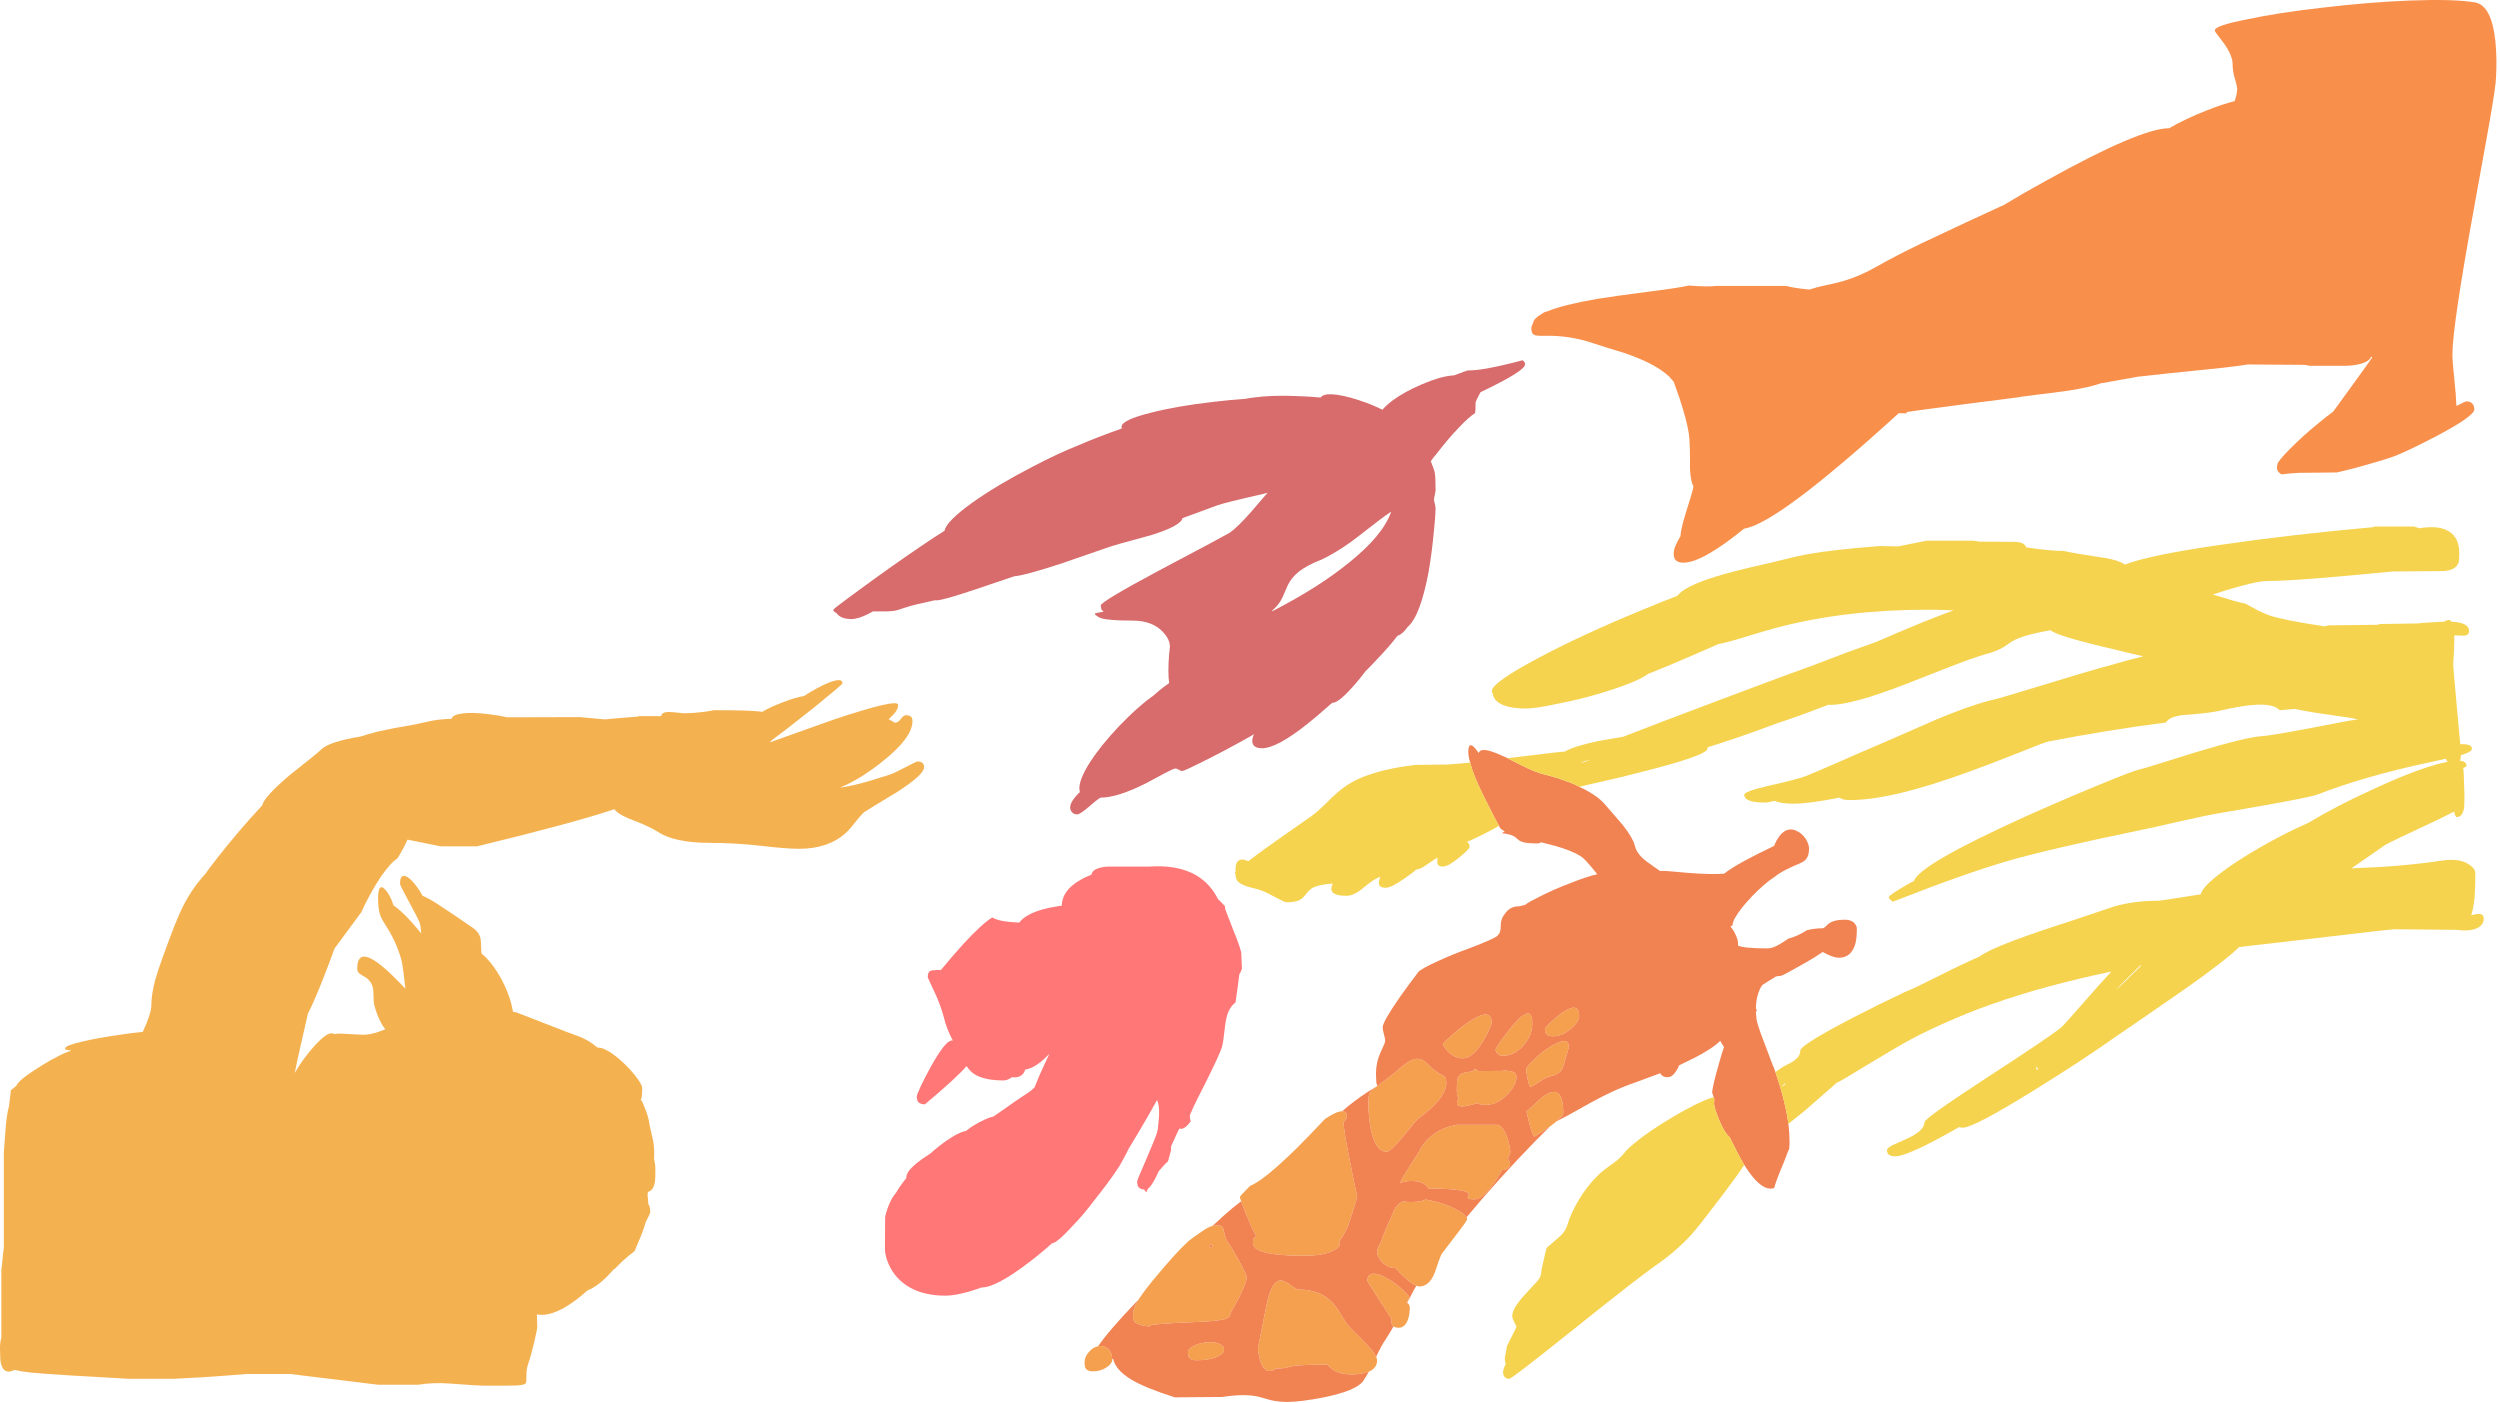 <?xml version="1.0"?>
<!DOCTYPE svg PUBLIC "-//W3C//DTD SVG 1.1//EN" "http://www.w3.org/Graphics/SVG/1.1/DTD/svg11.dtd">
<svg version='1.1' width='654px' height='367px' xmlns='http://www.w3.org/2000/svg' xmlns:xlink='http://www.w3.org/1999/xlink'>
	<g transform="translate(0.05,1.095)">
		<path d="M 172.9 186.25 Q 173.05 185.15 174.95 185.15 Q 175.4 185.15 178.9 185.5 Q 179.85 185.45 181.45 185.4 Q 184.15 185.2 186.7 184.7 Q 195.7 184.65 199.4 185.1 Q 201.25 183.95 204.8 182.6 Q 208.3 181.25 210.25 181 Q 213.9 178.65 216.6 177.55 Q 220.35 176.05 220.35 177.65 Q 220.35 177.95 212.95 183.95 Q 205.6 189.8 201.85 192.55 L 201.35 193.05 Q 201.4 193.05 201.5 193.05 Q 204.55 191.95 217.75 187.25 Q 234.9 181.5 234.9 183.3 Q 234.9 184.2 234.2 185.2 Q 233.55 186.05 232.5 186.95 L 232.45 187.05 Q 232.7 187.15 233.4 187.6 Q 233.9 187.95 234.15 187.95 Q 234.9 187.95 235.6 187 Q 236.3 186 237 186 Q 238.1 186 238.5 186.7 Q 238.65 187.05 238.65 187.55 Q 238.65 191.85 231 197.95 Q 228.25 200.2 224.95 202.25 Q 222.1 203.95 220.35 204.65 L 219.75 204.95 Q 223.4 204.4 227.25 203.25 Q 229.3 202.65 232.25 201.7 Q 233.4 201.4 236.65 199.7 Q 239.65 198.1 240 198.1 Q 241.1 198.1 241.5 198.8 Q 241.7 199.05 241.7 199.6 Q 241.7 201.55 234.55 206.15 Q 226.95 210.7 226.05 211.35 Q 225.45 211.8 224 213.6 Q 222.4 215.7 221.15 216.85 Q 216.6 220.95 209 220.95 Q 205.6 220.95 198.85 220.15 Q 192.05 219.4 185.75 219.4 Q 176.35 219.4 172.05 216.5 Q 170.6 215.6 168.25 214.55 Q 165.5 213.45 164.25 212.95 Q 161.65 211.85 160.65 210.6 Q 149.55 214.3 124.75 220.3 L 115.25 220.3 Q 114.35 220.1 106.55 218.55 Q 105.7 220.55 103.9 223.5 Q 102.3 224.4 99.65 228.15 Q 97.35 231.6 95.3 235.75 Q 94.85 236.7 94.5 237.5 Q 91.8 241.2 87.45 247.05 Q 86.3 250.25 85 253.6 Q 82.15 260.95 80.5 264.05 Q 79.75 267.5 78.65 272.2 Q 77.75 276.15 77.05 279.6 Q 78.85 276.45 81.3 273.55 Q 84 270.35 85.75 269.45 Q 86.9 268.95 87.35 269.45 Q 87.95 269.25 89 269.3 Q 90.55 269.35 94.95 269.6 Q 96.95 269.6 99.5 268.65 Q 99.8 268.55 100.75 268.15 Q 100.25 267.55 99.85 266.85 Q 98.6 264.75 97.8 261.6 Q 97.7 261.05 97.65 259.2 Q 97.65 257.55 97.3 256.65 Q 96.65 255.05 94.95 254.2 Q 94.15 253.75 93.9 253.5 Q 93.4 253.1 93.4 252.3 Q 93.4 245.35 102.25 253.75 Q 104.1 255.5 106 257.55 Q 105.7 255.25 105.6 254.05 Q 105.25 251.05 104.85 249.6 Q 103.85 246.35 102.6 244 Q 102.1 242.95 100.75 240.8 Q 99.7 239.25 99.35 238.1 Q 98.85 236.45 98.85 233.9 Q 98.85 231.7 99.4 231.15 Q 99.85 230.7 100.6 231.5 Q 102 232.95 102.8 235.5 Q 102.9 235.65 102.95 235.8 Q 104.65 236.95 107.05 239.5 Q 108.75 241.35 110.2 243.15 Q 110.15 243.05 110.15 243 Q 110 241.1 109.7 240.2 Q 109.25 239.05 106.8 234.55 Q 104.6 230.5 104.6 230.15 Q 104.6 227.5 106.15 228.15 Q 107.65 228.8 109.65 231.8 Q 110.1 232.5 110.5 233.25 Q 112.2 233.95 114.55 235.5 Q 117.55 237.4 123.75 241.7 Q 125.4 242.9 125.7 244.65 Q 125.75 244.85 125.85 247.6 Q 125.85 247.95 125.95 248.4 Q 127.35 249.45 129.1 251.8 Q 131.3 254.9 132.7 258.45 Q 133.75 261.15 134.15 263.6 Q 134.6 263.7 134.9 263.7 L 141.75 266.35 Q 149.1 269.25 151.3 270 Q 153.8 270.9 156.25 272.95 Q 156.4 272.95 156.5 272.95 Q 158.3 273.05 161.2 275.35 Q 163.7 277.35 165.85 279.95 Q 167.95 282.55 167.95 283.55 Q 167.95 285.4 167.8 286.05 Q 167.75 286.35 167.55 286.55 Q 167.75 286.75 167.9 287 Q 168.4 288.1 168.9 289.4 Q 169.45 290.9 169.6 291.65 Q 169.95 293.85 170.7 296.8 Q 171.1 298.4 171.1 301 Q 171.1 301.05 171.05 302 Q 171.4 303.6 171.4 304.75 Q 171.4 307.45 171.3 307.95 Q 170.9 310.4 169.45 310.7 Q 169.4 311.1 169.35 311.55 Q 169.5 312.55 169.55 313.95 Q 170.05 314.35 170.05 316.1 Q 170.05 316.3 168.9 318.55 Q 168.05 321.35 167 323.7 Q 166.45 325.1 165.95 326.2 Q 164.6 327.2 162.75 328.85 Q 161.55 330.05 160.7 330.9 Q 160.65 330.9 160.55 330.9 Q 156.75 335.3 153.6 336.5 Q 150.4 339.4 147.45 341.05 Q 143.35 343.35 140.4 342.75 Q 140.4 343.7 140.5 346.15 Q 140.5 346.6 139.65 350.2 Q 138.75 353.95 138.25 355.25 Q 137.6 357.1 137.65 358.9 Q 137.7 360.5 137.5 360.75 Q 137.15 361.25 134.95 361.35 Q 133.8 361.4 127.2 361.4 Q 124.75 361.4 117.8 360.85 Q 113.35 360.5 109.35 361.15 L 98.85 361.15 Q 81 359 75.9 358.35 L 64.4 358.35 Q 56.9 358.95 52.9 359.2 Q 48.85 359.4 45.45 359.6 L 33.6 359.6 Q 32.3 359.5 18.05 358.7 Q 10.9 358.25 7.8 357.95 Q 5.25 357.65 3.7 357.25 Q 3.1 357.7 2.2 357.7 Q 0.45 357.7 0.05 354.75 L -0.05 351.8 Q -0.05 349.85 0.3 348.85 L 0.3 331.1 Q 0.45 330.25 0.6 328.45 Q 0.75 326.45 0.95 325.5 L 0.95 300.45 Q 1 299.75 1.4 294.45 Q 1.65 290.55 2.35 288.1 Q 2.4 287.3 2.7 285.05 Q 2.75 284.55 2.8 284.1 Q 3.45 283.65 4.25 282.9 Q 4.8 281.4 10.75 277.7 Q 16.35 274.3 18.6 273.8 Q 17.7 273.6 17.15 273.45 Q 17.15 273.6 17.1 273.6 Q 17 273.6 17 273.1 Q 17 272.45 21.4 271.4 Q 25.3 270.45 31 269.65 Q 34.5 269.1 37.3 268.85 Q 39.55 264.05 39.55 261.75 Q 39.55 259.15 40.5 255.45 Q 41.25 252.75 42.65 248.95 Q 46.2 239.1 47.85 235.95 Q 50.3 231.15 53.6 227.6 Q 54.1 226.9 54.6 226.2 Q 59.5 219.7 65.35 213.1 Q 67.05 211.2 68.55 209.6 Q 68.9 207.5 75.65 201.75 Q 83.3 195.7 84 194.95 Q 86.15 192.9 94.2 191.6 Q 95.95 191 98.95 190.25 Q 102.9 189.35 107.3 188.65 Q 108.5 188.45 111.1 187.85 Q 113.45 187.3 114.55 187.2 Q 116.2 187 118.05 186.95 Q 118.4 185.85 120.9 185.55 Q 123.45 185.2 127.45 185.7 Q 130.2 186 132.65 186.55 L 151.65 186.5 Q 151.95 186.5 157 187 Q 157.7 187.05 158.25 187.1 Q 161.1 186.8 167 186.35 L 167 186.25 Z M 87.25 272.15 Q 87.3 272.15 87.35 272.15 L 87.3 272.1 Z" fill="#F4B14F"/>
		<path d="M 381.55 96.65 Q 382.8 96.2 383.9 95.8 Q 384.1 95.8 384.3 95.8 Q 387.8 95.8 395.75 93.8 Q 397.15 93.45 398.25 93.15 Q 398.9 93.55 398.9 94.25 Q 398.9 95.95 387.25 101.5 Q 385.95 103.9 385.95 104.3 Q 386 105.9 385.85 106.95 Q 384.1 108.1 381.7 110.65 Q 379 113.4 375.85 117.5 Q 374.8 118.7 374.25 119.55 Q 375.05 121.6 375.25 122.35 Q 375.5 123.5 375.5 127.2 Q 375.5 127.45 375.05 129.6 Q 375.5 131.3 375.5 132 Q 375.5 133.25 375.1 137.45 Q 374.55 143.4 373.7 148.35 Q 371.5 160.15 368.15 162.95 Q 366.95 164.75 365.5 165.25 Q 363.85 167.55 359.55 172.05 Q 358.3 173.4 357.2 174.45 Q 355.9 176.2 354.55 177.75 Q 350.25 182.75 348.6 182.75 Q 348.55 182.75 348.5 182.75 Q 348.25 182.9 348.05 183.1 Q 344.75 186.05 342 188.25 Q 333.95 194.65 330.1 194.65 Q 328.45 194.65 327.85 193.8 Q 327.55 193.35 327.55 192.7 Q 327.55 191.8 328.05 190.95 Q 327.35 191.35 326.65 191.75 Q 320.9 195 314.9 198 Q 309.7 200.6 309.25 200.6 Q 308.9 200.6 308.35 200.3 Q 307.85 199.95 307.45 199.95 Q 306.95 199.95 304.7 201.15 Q 300.15 203.6 299.85 203.75 Q 292.35 207.55 288 207.55 Q 287.55 207.55 285.05 209.75 Q 282.5 211.95 281.75 211.95 Q 280.65 211.95 280.15 211.05 Q 279.9 210.65 279.9 210.15 Q 279.9 208.55 282.45 206.1 Q 282.3 205.25 282.3 205.2 Q 282.3 202.15 286.35 196.45 Q 290 191.4 295.3 186.25 Q 298.85 182.85 301.65 180.9 Q 302.55 180.1 303.45 179.35 Q 304.7 178.35 305.8 177.6 Q 305.6 176.25 305.6 174.2 Q 305.6 172.3 305.8 170 L 306 168.05 Q 306 166.15 304.1 164.15 Q 301.35 161.25 296.15 161.25 Q 290.1 161.25 288.1 160.65 Q 287.45 160.45 287.05 160.15 Q 286.6 159.8 286.45 159.7 L 286.4 159.35 Q 287.6 159.1 288.7 158.9 Q 288.3 158.7 288.05 158.25 Q 287.9 157.35 287.9 157.3 Q 287.9 156.3 303.35 148.05 Q 320.75 138.85 321.6 138.3 Q 323.8 136.75 327.25 132.8 Q 328.8 131.05 331.55 127.8 Q 331 127.95 330.45 128.1 Q 320.3 130.4 318.4 131.1 Q 312.1 133.4 309.3 134.45 Q 308.85 136.5 300.9 138.95 Q 291.55 141.45 289.5 142.2 Q 283.35 144.35 278.1 146.15 Q 268.1 149.45 265.35 149.65 Q 265.15 149.7 265 149.75 Q 259.5 151.65 255.1 153.1 Q 246.6 155.95 245 155.95 Q 244.65 155.95 244.4 155.95 Q 244 156.05 243.55 156.15 Q 239.4 157 237.05 157.75 Q 235.3 158.35 234.75 158.5 Q 233.8 158.8 231.75 158.85 Q 231 158.85 228.3 158.85 Q 227.9 159.1 227.4 159.35 Q 224.55 160.85 222.7 160.85 Q 220.05 160.85 218.95 159.5 Q 218.85 159.4 218.8 159.3 Q 218.15 159 217.9 158.55 Q 218.15 158.1 218.85 157.6 Q 220.25 156.5 225.45 152.7 Q 233.7 146.65 240.95 141.75 Q 244.25 139.5 247.05 137.75 Q 247.45 135.35 254.3 130.4 Q 260.85 125.75 270.25 120.9 Q 276.85 117.45 282.05 115.4 Q 287.15 113.2 293.4 111 Q 293.35 110.8 293.35 110.55 Q 293.35 108.8 300.9 106.9 Q 307.85 105.1 317.65 104 Q 321.9 103.5 325.65 103.25 Q 326.65 103.05 327.85 102.9 Q 333 102.2 339.95 102.55 Q 342.9 102.65 345.45 102.9 Q 346.05 101.95 348.4 102.05 Q 351.15 102.2 355.3 103.55 Q 358.85 104.7 361.6 106.1 Q 362.5 105 364.2 103.7 Q 367.4 101.35 371.9 99.45 Q 376.55 97.45 379.7 97.15 Q 380.05 97.1 380.35 97.1 Q 380.85 96.9 381.55 96.65 Z M 345.65 145.3 Q 341.7 146.8 339.5 148.65 Q 337.85 150 336.85 151.95 Q 335.9 154.15 335.4 155.3 Q 334.45 157.2 332.85 158.55 L 332.7 158.85 Q 344.95 152.55 352.9 146.05 Q 361.7 139 363.9 132.75 Q 361.85 134.05 355.75 138.85 Q 350.65 142.9 345.65 145.3 Z" fill="#D86B6B"/>
		<path d="M 324.15 253.8 Q 324.05 254.8 323.75 257 Q 323.45 259.15 323.15 261.2 Q 322.25 261.7 321.35 263.45 Q 320.7 264.85 320.35 267.9 Q 319.9 271.85 319.7 272.55 Q 319.15 274.5 315.1 282.6 Q 311.2 290.15 311.2 290.9 L 311.25 291.4 Q 311.3 291.85 311.45 292.25 Q 310 294.2 308.95 294.2 Q 308.7 294.2 308.45 294.15 Q 307.65 295.75 306.3 298.8 Q 306.3 299.2 306.3 299.8 Q 305.9 301.35 305.5 302.7 Q 305.2 303 304.8 303.35 Q 303.9 304.3 303.05 305.35 Q 301.4 309.05 300.25 309.85 Q 300 310.35 299.85 310.8 Q 299.5 310.55 299.3 310.1 Q 298 310 297.6 309.15 Q 297.4 308.15 297.4 308.1 Q 297.4 307.6 299.65 302.55 Q 302.05 296.9 302.4 295.9 Q 302.55 295.35 302.8 294.55 Q 303.35 290 303.1 288.45 Q 303 287.6 302.65 286.65 Q 299.05 293.15 295.3 299.25 Q 293.4 303.1 292.2 304.85 Q 289.9 308.3 286.3 312.8 Q 283.4 316.65 281.15 318.95 Q 276.45 324.15 275.15 324.15 Q 272.45 326.6 269.5 328.85 Q 260.6 335.7 256.8 335.7 L 256.75 335.7 Q 255.1 336.3 253.4 336.8 Q 249.7 337.85 247.3 337.85 Q 238.55 337.85 234.15 332.5 Q 232.7 330.65 231.95 328.4 Q 231.45 326.75 231.45 325.7 Q 231.5 319.9 231.5 317.2 Q 232.5 313.1 234.3 311 Q 235.15 309.55 236.4 307.9 Q 236.75 307.5 237.05 307.1 Q 237.05 307 237.05 306.85 Q 237.05 304.8 242.3 301.35 Q 242.8 301 243.35 300.65 Q 243.8 300.25 244.2 299.9 Q 248.9 295.95 252 294.9 Q 252.4 294.8 252.7 294.75 Q 252.75 294.7 252.8 294.65 Q 254.55 293.25 256.8 292.15 Q 258.6 291.25 259.9 290.95 Q 260.75 290.35 261.7 289.7 Q 265.3 287.1 269.5 284.35 Q 270.1 283.85 270.6 283.35 Q 271.05 282.25 271.75 280.5 Q 273.45 276.7 274.25 275.05 Q 274.35 274.8 274.45 274.55 Q 274.3 274.7 274.3 274.75 Q 270.85 278.35 268.15 278.7 Q 268 279.25 267.6 279.8 Q 266.75 280.75 265.3 280.75 Q 264.95 280.75 264.7 280.7 Q 263.5 281.55 262.5 281.55 Q 257.65 281.55 255 280 Q 253.8 279.3 252.8 277.8 Q 250.25 280.8 241.9 287.8 Q 240.4 287.8 239.95 286.85 Q 239.75 285.9 239.75 285.85 Q 239.75 285.4 240.8 283.1 Q 242 280.6 243.4 278.05 Q 247.25 271.1 248.95 271.1 Q 249.1 271.1 249.2 271.1 Q 247.6 268.1 246.9 265.2 Q 246 261.7 244.2 257.95 Q 242.65 254.65 242.65 254.6 Q 242.65 253.2 243.3 252.9 Q 243.8 252.65 246.1 252.65 Q 248.85 249.3 252 245.8 Q 256.95 240.45 259.55 238.9 Q 259.65 238.95 259.7 239 Q 261.45 240.05 266.6 240.25 Q 267.45 239.05 269.3 238.1 Q 272.3 236.6 276.85 235.95 Q 277.3 235.85 277.7 235.85 Q 277.8 231.85 282.4 229.2 Q 283.8 228.35 285.45 227.75 Q 285.55 227.15 286.1 226.65 Q 287.1 225.8 289.6 225.6 L 300.7 225.6 Q 313.6 224.75 318.4 233.75 Q 318.45 233.9 318.55 234.1 Q 319.6 235.05 320.45 236.05 Q 320.4 236.25 320.4 236.5 Q 320.4 236.65 322.55 242.15 Q 324 245.6 324.65 248 Q 324.8 250.65 324.85 252.3 Q 324.55 253.25 324.15 253.8 Z" fill="#FF7777"/>
		<path d="M 413.05 264.7 Q 413.05 266.15 410.95 268 Q 408.65 270 406.1 270 Q 404.8 270 404.3 269.15 Q 404.1 268.7 404.1 268.15 Q 404.1 267.8 405.5 266.45 Q 407 265 408.6 263.85 Q 413.05 260.8 413.05 264.7 Z M 408.75 278.35 Q 408.25 279.5 406.6 280.15 Q 404.7 280.7 404.1 281 Q 404 281.05 400.4 283.3 Q 400 283.3 399.55 281.05 Q 399.2 279.2 399.2 278.75 Q 399.2 278.05 401 276.35 Q 402.7 274.6 404.8 273.2 Q 407.15 271.6 408.65 271.3 Q 410.35 271 410.35 272.75 Q 410.35 273.15 408.75 278.35 Z M 405.4 293.6 Q 403.75 294.7 401.35 296.25 Q 401 296.25 400.05 292.9 L 399.25 289.6 Q 399.35 289.75 400.75 288.35 Q 402.8 286.35 404.1 285.45 Q 407.05 283.5 408.2 285.75 Q 408.4 286.15 408.55 286.65 Q 408.9 288 408.9 290.15 L 408.9 290.2 Q 408.9 290.8 407.05 292.3 Q 406.4 292.9 405.4 293.6 Z M 383.6 317.35 Q 383.75 317.6 383.75 317.8 Q 383.75 318.25 381.3 321.4 Q 377.75 326 377.3 326.65 Q 376.8 327.35 376.25 329 Q 375.45 331.45 375.25 331.9 Q 373.85 335.45 371.2 335.45 Q 370.9 335.45 370.45 335.25 Q 369.15 334.7 366.95 332.65 Q 366.05 331.8 365.05 330.7 L 364.95 330.65 Q 362.75 330.55 361.25 328.8 Q 360.8 328.2 360.45 327.45 Q 360.2 326.95 360.2 326.8 Q 360.2 325.25 361.15 324 Q 361.6 322.55 362.5 320.35 Q 364.3 316.4 364.65 315.5 Q 365.3 313.95 366.95 313.2 Q 367.85 313.35 369.1 313.35 Q 371.7 313.35 372.85 312.7 Q 374 312.9 375.2 313.2 Q 377.4 313.7 379.25 314.5 Q 380.25 314.95 381.15 315.45 Q 383.1 316.5 383.6 317.35 Z M 360.25 283 L 360.3 283 Q 360.8 282.6 361.65 281.95 Q 362.95 281 364.35 279.9 Q 365.6 278.9 366.85 277.8 Q 368.65 276.35 369.9 276 Q 371.85 275.5 373.45 277.3 Q 375.15 279.1 377.4 280.25 Q 377.95 280.5 378.1 280.8 Q 378.3 281.2 378.3 282.25 Q 378.3 284.2 376.3 286.7 Q 374.4 289.05 370.95 291.55 Q 370.45 291.95 366.85 296.4 Q 363.7 300.2 362.7 300.2 Q 359.8 300.2 358.6 294.45 Q 358.3 293.1 358.15 291.5 Q 358.1 290.95 358.05 290.45 Q 357.9 288.6 357.9 288.55 Q 357.9 286.1 358.05 285.5 Q 358.25 284.6 359 283.95 Q 359.1 283.85 360.25 283 Z M 351.05 289.6 Q 352.3 289.6 352.3 291.15 Q 352.3 291.55 351.9 291.95 Q 351.45 292.3 351.45 292.75 Q 351.45 293.75 351.95 296.7 Q 352.4 299.25 353.25 303.45 Q 354.05 307.8 355 311.9 Q 355 312.2 353.85 315.8 Q 352.7 319.55 352.2 320.5 Q 351.3 322.25 350.3 323.7 Q 350.45 324 350.45 324.5 Q 350.45 325.3 348.25 326.25 Q 347.95 326.35 347.7 326.5 Q 347.6 326.55 347.45 326.6 Q 345.4 327.4 340.9 327.4 Q 332 327.4 329.1 325.9 Q 327.7 325.2 327.7 323.8 Q 327.7 323.35 327.9 322.95 Q 328.1 322.65 328.6 322.2 Q 327.9 321.4 326.35 317.5 Q 326.15 317.15 326.05 316.85 Q 325.05 314.4 324.65 313.15 Q 324.3 312.3 324.3 312.05 Q 324.3 311.8 326.95 309.15 Q 330.6 307.7 339.35 299.1 Q 342.8 295.65 346.25 291.95 Q 346.4 291.75 346.6 291.6 Q 349.6 289.6 351.05 289.6 Z M 396 266.8 Q 400.8 261.4 400.8 266.55 Q 400.8 270 398.25 272.65 Q 395.85 275.1 393.15 275.1 Q 392.05 275.1 391.55 274.35 Q 391.2 273.9 391.2 273.4 Q 391.2 273.25 392.65 271.05 Q 394.5 268.6 396 266.8 Z M 387.85 271.4 Q 385.15 275.75 382.7 275.75 Q 380.4 275.75 378.65 273.9 Q 377.4 272.5 377.4 271.9 Q 377.4 271.85 379.45 270 Q 381.75 267.9 383.8 266.5 Q 390.15 262.1 390.15 266.5 Q 390.15 266.85 389.5 268.3 Q 388.8 269.9 387.85 271.4 Z M 382.5 279.7 Q 383.35 279.35 385.2 279.2 Q 385.7 278.45 386.05 278.65 Q 386.2 278.65 386.75 279.1 Q 388.5 279.05 392.85 279.05 Q 393.5 278.95 393.7 278.95 Q 394.05 278.95 394.4 279.05 Q 395.9 279.15 396.45 279.8 Q 396.65 280.15 396.65 280.7 Q 396.65 282.65 394.4 285.1 Q 392.8 286.8 391.05 287.5 Q 390.7 287.7 390.55 287.7 Q 390.5 287.7 390.4 287.7 Q 389.4 287.95 388.4 287.95 Q 387.8 287.95 387 287.75 Q 386.65 287.65 386.35 287.5 Q 386.1 287.55 385.85 287.65 Q 383.45 288.35 382.5 288.35 Q 381.45 288.35 381.2 287.85 Q 381.1 287.7 381.1 287.25 Q 381.1 287 381.55 286.05 Q 381.25 285.85 381.15 285.4 Q 381.05 284.55 381.05 284.5 Q 381.05 281.95 381.2 281.3 Q 381.45 280.15 382.5 279.7 Z M 381.05 293.15 L 391.85 293.15 Q 393.3 293.75 394.25 296.55 Q 394.35 296.75 394.4 297 Q 395.05 299.15 395.05 300.45 Q 394.7 301.3 394.35 302.05 Q 395 302.75 395 303.25 Q 395 304 394.5 304.45 Q 393.9 305 392.85 305 Q 392.4 305.8 391.95 306.55 Q 388.35 312.65 385.6 312.65 Q 383.85 312.65 383.9 312.2 Q 384.3 311.55 384.15 311.2 Q 383.95 310.7 382.2 310.35 Q 379.6 309.85 373.6 309.8 Q 373.25 309.05 372.35 308.55 Q 371.05 307.8 369.1 307.85 Q 367.45 307.85 366.25 308.4 Q 366.35 307.65 368.5 304.35 Q 371.05 300.45 371.1 300.3 Q 372.2 297.95 374.2 296.25 Q 376.95 293.9 381.05 293.15 Z M 364.5 345.9 Q 364.15 345.65 364 345.15 Q 363.9 344.05 363.9 344 Q 363.9 343.9 363.9 343.8 Q 363.15 342.75 362.15 341.1 Q 361.75 340.5 361.3 339.85 L 357.65 334.05 Q 357.65 332.05 359.4 332.1 Q 360.85 332.15 363.2 333.55 Q 364.4 334.25 365.55 335.15 Q 366.3 335.75 367 336.4 Q 368.45 337.75 368.75 338.45 L 368.75 338.5 Q 368.65 338.6 368.6 338.7 Q 368.2 339.1 367.85 339.55 Q 367.95 339.6 368.05 339.65 Q 368.2 339.8 368.35 339.95 Q 368.75 340.35 368.75 340.9 Q 368.75 342.6 368.35 343.85 Q 367.6 346.25 365.8 346.25 Q 365.05 346.25 364.5 345.9 Z M 358.05 357.7 Q 356.35 358.45 353.5 358.45 Q 352.1 358.45 351 358.2 Q 349 357.75 347.9 356.6 Q 347.55 356.3 347.3 355.9 Q 346.9 355.9 346.5 355.9 Q 339.5 355.9 337.6 356.4 Q 336.75 356.65 336.25 356.75 Q 335.4 356.9 333.65 356.9 Q 333.1 357.55 332.05 357.55 Q 330.5 357.55 329.6 354.85 Q 329 352.15 329 352.1 Q 329 351.5 330 346.65 Q 331.15 341.05 331.2 340.65 Q 332.65 333.2 335.5 333.95 Q 336.25 334.1 337.8 335.25 Q 339.15 336.25 339.7 336.25 Q 345.4 336.25 348.65 339.8 Q 349.65 340.9 350.75 342.8 Q 352.05 344.9 352.35 345.3 Q 353 346.15 356.75 349.8 Q 356.8 349.9 356.85 349.95 Q 359.3 352.4 359.95 353.85 Q 360.2 354.4 360.2 354.8 Q 360.2 356.45 358.7 357.4 Q 358.4 357.6 358.05 357.7 Z M 297.8 338.85 Q 299.45 336.3 302.8 332.35 Q 307.9 326.25 310.95 323.5 Q 312.05 322.6 313.8 321.45 Q 315.95 319.9 316.95 319.65 Q 317.05 319.65 317.1 319.65 Q 319.4 319.15 319.9 320.1 Q 319.95 320.35 320.25 321.55 Q 320.35 321.9 320.45 322.25 Q 320.65 322.9 320.9 323.45 Q 321.55 324.25 323.85 328.3 Q 326.1 332.4 326.1 332.95 Q 326.1 335 322 342.15 Q 321.85 342.5 321.7 343.05 Q 321.5 343.5 320.9 343.8 Q 319.35 344.5 312.7 344.75 Q 306.3 345 303.05 345.3 Q 300.7 345.55 300.7 345.7 Q 300.7 345.8 300.75 345.9 Q 299.65 345.85 298.85 345.65 Q 297.25 345.3 296.75 344.65 Q 296.35 344.25 296.35 343.5 Q 296.4 342.65 296.4 342.25 Q 296.4 341.1 297.8 338.85 Z M 316.25 324.95 Q 316.3 325.15 316.5 325.25 Q 316.6 325.2 316.75 325.15 Q 316.95 325.1 317.15 325.05 L 317.15 324.45 Q 316.65 324.45 316.25 324.95 Z M 318.4 353.8 Q 316.35 354.75 312.85 354.75 Q 311.35 354.75 310.9 353.8 Q 310.7 352.85 310.7 352.8 Q 310.7 351.75 312.25 351 Q 313.55 350.3 315.4 350.1 Q 317.4 349.85 318.65 350.35 Q 320.15 350.85 320.15 352.1 Q 320.15 353 318.4 353.8 Z M 287.25 351.05 Q 288.75 350.85 289.75 351.7 Q 290.85 352.6 290.9 354.5 Q 290.9 354.6 290.9 354.7 Q 290.9 355.6 289.45 356.6 Q 287.85 357.65 285.8 357.65 Q 284.35 357.65 283.85 356.7 Q 283.65 355.65 283.65 355.6 Q 283.65 353.8 284.85 352.55 Q 285.8 351.35 287.2 351.1 Z" fill="#F5A04E"/>
		<path d="M 467.8 292.9 Q 468.1 295.4 468.1 297.7 Q 468.1 298.5 468 299.45 Q 467.55 300.4 467.15 301.55 Q 467.05 301.95 465.5 305.6 Q 464.4 308.35 464.1 309.65 Q 463.6 309.85 463.15 309.85 Q 460.1 309.85 456.25 303.65 Q 455.4 302.25 454.55 300.6 Q 453.75 299.05 452.9 297.35 Q 452.7 296.9 452.45 296.4 Q 451.15 295.35 449.9 292.4 Q 449.3 291.05 448.8 289.6 Q 448.75 289.45 448.7 289.25 Q 448.35 287.9 448.35 287.7 Q 448.35 286.9 448.4 286.3 Q 448.3 286.1 448.25 285.9 L 447.85 284.75 Q 447.85 283.35 449.75 276.7 Q 450.4 274.35 450.95 272.8 Q 450.5 272.15 450 271.25 Q 450 271.2 449.95 271.2 Q 447.85 273.3 443 275.75 Q 441.2 276.65 439.2 277.6 Q 438.95 278.25 438.4 279.15 Q 437.4 280.7 436.15 280.7 Q 435 280.7 434.45 279.95 Q 434.35 279.8 434.3 279.65 Q 431.1 280.85 427.4 282.2 Q 421.6 284.15 413.7 288.7 Q 410 290.8 407.05 292.3 Q 408.9 290.8 408.9 290.2 L 408.9 290.15 Q 408.9 288 408.55 286.65 Q 408.4 286.15 408.2 285.75 Q 407.05 283.5 404.1 285.45 Q 402.8 286.35 400.75 288.35 Q 399.35 289.75 399.25 289.6 L 400.05 292.9 Q 401 296.25 401.35 296.25 Q 403.75 294.7 405.4 293.6 Q 403.55 295.4 401.55 297.45 Q 391.85 307.4 383.6 317.35 Q 383.1 316.5 381.15 315.45 Q 380.25 314.95 379.25 314.5 Q 377.4 313.7 375.2 313.2 Q 374 312.9 372.85 312.7 Q 371.7 313.35 369.1 313.35 Q 367.85 313.35 366.95 313.2 Q 365.3 313.95 364.65 315.5 Q 364.3 316.4 362.5 320.35 Q 361.6 322.55 361.15 324 Q 360.2 325.25 360.2 326.8 Q 360.2 326.95 360.45 327.45 Q 360.8 328.2 361.25 328.8 Q 362.75 330.55 364.95 330.65 L 365.05 330.7 Q 366.05 331.8 366.95 332.65 Q 369.15 334.7 370.45 335.25 Q 369.6 336.7 368.75 338.45 Q 368.45 337.75 367 336.4 Q 366.3 335.75 365.55 335.15 Q 364.4 334.25 363.2 333.55 Q 360.85 332.15 359.4 332.1 Q 357.65 332.05 357.65 334.05 L 361.3 339.85 Q 361.75 340.5 362.15 341.1 Q 363.15 342.75 363.9 343.8 Q 363.9 343.9 363.9 344 Q 363.9 344.05 364 345.15 Q 364.15 345.65 364.5 345.9 Q 363.25 348.05 362.4 349.35 Q 361.4 350.75 359.95 353.85 Q 359.3 352.4 356.85 349.95 Q 356.8 349.9 356.75 349.8 Q 353 346.15 352.35 345.3 Q 352.05 344.9 350.75 342.8 Q 349.65 340.9 348.65 339.8 Q 345.4 336.25 339.7 336.25 Q 339.15 336.25 337.8 335.25 Q 336.25 334.1 335.5 333.95 Q 332.65 333.2 331.2 340.65 Q 331.15 341.05 330 346.65 Q 329 351.5 329 352.1 Q 329 352.15 329.6 354.85 Q 330.5 357.55 332.05 357.55 Q 333.1 357.55 333.65 356.9 Q 335.4 356.9 336.25 356.75 Q 336.75 356.65 337.6 356.4 Q 339.5 355.9 346.5 355.9 Q 346.9 355.9 347.3 355.9 Q 347.55 356.3 347.9 356.6 Q 349 357.75 351 358.2 Q 352.1 358.45 353.5 358.45 Q 356.35 358.45 358.05 357.7 Q 357.2 359.2 356.55 360.2 Q 354.65 362.75 346.25 364.45 Q 340.15 365.65 336.75 365.65 Q 334.4 365.65 332.45 365.2 Q 330.4 364.65 329.4 364.35 Q 325.75 363.4 319.75 364.35 L 307.3 364.45 Q 299.55 362 295.9 359.8 Q 291.75 357.3 291.15 354.35 Q 291.05 354.4 290.9 354.5 Q 290.85 352.6 289.75 351.7 Q 288.75 350.85 287.25 351.05 Q 289.8 347.2 297.8 338.85 Q 296.4 341.1 296.4 342.25 Q 296.4 342.65 296.35 343.5 Q 296.35 344.25 296.75 344.65 Q 297.25 345.3 298.85 345.65 Q 299.65 345.85 300.75 345.9 Q 300.7 345.8 300.7 345.7 Q 300.7 345.55 303.05 345.3 Q 306.3 345 312.7 344.75 Q 319.35 344.5 320.9 343.8 Q 321.5 343.5 321.7 343.05 Q 321.85 342.5 322 342.15 Q 326.1 335 326.1 332.95 Q 326.1 332.4 323.85 328.3 Q 321.55 324.25 320.9 323.45 Q 320.65 322.9 320.45 322.25 Q 320.35 321.9 320.25 321.55 Q 319.95 320.35 319.9 320.1 Q 319.4 319.15 317.1 319.65 Q 320.8 316.2 322.35 314.95 Q 323.35 314.2 324.65 313.15 Q 325.05 314.4 326.05 316.85 Q 326.15 317.15 326.35 317.5 Q 327.9 321.4 328.6 322.2 Q 328.1 322.65 327.9 322.95 Q 327.7 323.35 327.7 323.8 Q 327.7 325.2 329.1 325.9 Q 332 327.4 340.9 327.4 Q 345.4 327.4 347.45 326.6 Q 347.6 326.55 347.7 326.5 Q 347.95 326.35 348.25 326.25 Q 350.45 325.3 350.45 324.5 Q 350.45 324 350.3 323.7 Q 351.3 322.25 352.2 320.5 Q 352.7 319.55 353.85 315.8 Q 355 312.2 355 311.9 Q 354.05 307.8 353.25 303.45 Q 352.4 299.25 351.95 296.7 Q 351.45 293.75 351.45 292.75 Q 351.45 292.3 351.9 291.95 Q 352.3 291.55 352.3 291.15 Q 352.3 289.6 351.05 289.6 Q 354.1 286.95 357.9 284.45 Q 359.15 283.65 360.25 283 Q 360.1 282.6 360 282.1 Q 359.9 279.9 359.9 279.85 Q 359.9 276.85 361.1 274.2 Q 361.7 272.95 361.9 272.45 Q 362.3 271.65 362.3 271 Q 362.3 270.6 361.95 269.35 Q 361.65 268.15 361.65 267.7 Q 361.65 266.2 366.25 259.6 Q 368.6 256.3 370.9 253.3 Q 371.4 252.45 376.4 250.2 Q 380.35 248.4 383.75 247.2 Q 390.25 244.75 391.5 243.85 Q 392.25 243.2 392.4 242.5 Q 392.55 242.05 392.55 240.8 Q 392.55 239.25 393.7 237.85 Q 395.05 236 397.2 236 Q 397.6 236 398.95 235.6 Q 399.6 235 402.55 233.55 Q 406.55 231.5 410.95 229.85 Q 415.1 228.2 417.8 227.6 Q 414.55 223.5 413.4 222.85 Q 411.2 221.45 406.8 220.2 Q 404.35 219.6 403.1 219.25 Q 402.65 219.55 402 219.55 Q 397.95 219.55 397.05 218.5 Q 396.4 217.9 395.95 217.65 Q 395.05 217.15 392.9 216.85 Q 393.1 216.65 393.6 216.35 Q 392.55 215.9 392.25 215.3 Q 392.15 215.15 392.1 214.9 Q 391.9 214.55 391.65 214.15 Q 390.7 212.4 389.9 210.75 L 389.85 210.7 Q 388.65 208.35 387.65 206.3 Q 386.55 204 385.8 202.2 Q 384.95 200.05 384.55 198.4 Q 384.05 196.75 384.05 195.6 Q 384.05 194 384.65 193.85 Q 385.2 193.8 386.2 195.1 Q 386.5 195.45 386.75 195.9 Q 387.1 195 388.4 195.1 Q 389.8 195.2 392.7 196.5 Q 393.4 196.8 394.35 197.25 Q 395.8 198.05 398.15 199.2 Q 399.55 199.9 400.75 200.4 Q 401.3 200.6 401.75 200.8 Q 402.55 201.1 403.15 201.3 Q 405.05 201.75 406.85 202.3 Q 407.55 202.5 408.25 202.75 Q 409.1 203.05 409.9 203.35 Q 410.5 203.6 411.15 203.8 Q 411.85 204.1 412.55 204.45 Q 412.85 204.6 413.1 204.75 Q 417.8 206.9 419.95 209.5 Q 421.2 210.9 424.45 214.7 Q 427.1 218.1 427.6 220.05 Q 427.95 221.75 429.55 223.3 Q 430.5 224.2 432.7 225.7 Q 433.55 226.3 434.2 226.75 Q 435.1 226.7 436.45 226.8 Q 437.85 226.9 441.55 227.25 Q 445.15 227.55 447.9 227.55 Q 449.8 227.55 451 227.45 Q 452.65 226.1 456.4 224.05 Q 459.85 222.2 464.05 220.2 Q 465.25 217.25 466.9 216.3 Q 468.35 215.5 469.9 216.25 Q 471.3 216.85 472.3 218.3 Q 473.2 219.75 473.2 220.95 Q 473.2 222.9 472.2 223.9 Q 471.5 224.55 469.4 225.35 Q 466.9 226.45 465.6 227.3 Q 464.9 227.7 464.25 228.25 Q 462.9 229.1 461.35 230.45 Q 458.25 233.15 455.7 236.3 Q 453.2 239.5 453.2 240.85 Q 453.2 240.9 453.2 240.95 Q 452.85 241.1 452.65 241.3 Q 453.4 242.15 453.95 243.35 Q 454.8 245.1 454.6 246.25 Q 456 247 462.35 247 Q 463.55 247 465.1 246.15 Q 465.95 245.7 467.8 244.45 Q 470.15 243.85 472.65 242.25 Q 474.6 241.75 476.6 241.75 Q 477.05 241.75 477.4 241.4 Q 477.65 241.2 478.2 240.65 Q 479.55 239.5 482.5 239.5 Q 484.5 239.5 485.3 240.7 Q 485.7 241.25 485.7 241.9 Q 485.7 244.7 485.2 246.15 Q 484.1 249.45 481 249.45 Q 479.8 249.45 477.95 248.55 Q 477.15 248.15 476.75 247.95 Q 475.2 249.05 472.35 250.7 Q 466.2 254.2 465.8 254.2 Q 465.1 254.2 464.55 254.35 Q 462.3 255.7 460.95 256.6 Q 460.15 257.75 459.7 259.45 Q 459.3 261.1 459.3 262.7 Q 459.55 263.1 459.5 263.3 Q 459.45 263.45 459.3 263.65 Q 459.3 264.2 459.4 264.75 Q 459.4 265.05 459.45 265.55 Q 459.75 267.05 460.6 269.35 Q 461.45 271.65 463.6 277.3 Q 464.05 278.25 464.4 279.35 Q 466.95 286.8 467.8 292.9 Z M 408.75 278.35 Q 410.35 273.15 410.35 272.75 Q 410.35 271 408.65 271.3 Q 407.15 271.6 404.8 273.2 Q 402.7 274.6 401 276.35 Q 399.2 278.05 399.2 278.75 Q 399.2 279.2 399.55 281.05 Q 400 283.3 400.4 283.3 Q 404 281.05 404.1 281 Q 404.7 280.7 406.6 280.15 Q 408.25 279.5 408.75 278.35 Z M 413.05 264.7 Q 413.05 260.8 408.6 263.85 Q 407 265 405.5 266.45 Q 404.1 267.8 404.1 268.15 Q 404.1 268.7 404.3 269.15 Q 404.8 270 406.1 270 Q 408.65 270 410.95 268 Q 413.05 266.15 413.05 264.7 Z M 381.05 293.15 Q 376.95 293.9 374.2 296.25 Q 372.2 297.95 371.1 300.3 Q 371.05 300.45 368.5 304.35 Q 366.35 307.65 366.25 308.4 Q 367.45 307.85 369.1 307.85 Q 371.05 307.8 372.35 308.55 Q 373.25 309.05 373.6 309.8 Q 379.6 309.85 382.2 310.35 Q 383.95 310.7 384.15 311.2 Q 384.3 311.55 383.9 312.2 Q 383.85 312.65 385.6 312.65 Q 388.35 312.65 391.95 306.55 Q 392.4 305.8 392.85 305 Q 393.9 305 394.5 304.45 Q 395 304 395 303.25 Q 395 302.75 394.35 302.05 Q 394.7 301.3 395.05 300.45 Q 395.05 299.15 394.4 297 Q 394.35 296.75 394.25 296.55 Q 393.3 293.75 391.85 293.15 Z M 382.5 279.7 Q 381.45 280.15 381.2 281.3 Q 381.05 281.95 381.05 284.5 Q 381.05 284.55 381.15 285.4 Q 381.25 285.85 381.55 286.05 Q 381.1 287 381.1 287.25 Q 381.1 287.7 381.2 287.85 Q 381.45 288.35 382.5 288.35 Q 383.45 288.35 385.85 287.65 Q 386.1 287.55 386.35 287.5 Q 386.65 287.65 387 287.75 Q 387.8 287.95 388.4 287.95 Q 389.4 287.95 390.4 287.7 Q 390.5 287.7 390.55 287.7 Q 390.7 287.7 391.05 287.5 Q 392.8 286.8 394.4 285.1 Q 396.65 282.65 396.65 280.7 Q 396.65 280.15 396.45 279.8 Q 395.9 279.15 394.4 279.05 Q 394.05 278.95 393.7 278.95 Q 393.5 278.95 392.85 279.05 Q 388.5 279.05 386.75 279.1 Q 386.2 278.65 386.05 278.65 Q 385.7 278.45 385.2 279.2 Q 383.35 279.35 382.5 279.7 Z M 387.85 271.4 Q 388.8 269.9 389.5 268.3 Q 390.15 266.85 390.15 266.5 Q 390.15 262.1 383.8 266.5 Q 381.75 267.9 379.45 270 Q 377.4 271.85 377.4 271.9 Q 377.4 272.5 378.65 273.9 Q 380.4 275.75 382.7 275.75 Q 385.15 275.75 387.85 271.4 Z M 396 266.8 Q 394.5 268.6 392.65 271.05 Q 391.2 273.25 391.2 273.4 Q 391.2 273.9 391.55 274.35 Q 392.05 275.1 393.15 275.1 Q 395.85 275.1 398.25 272.65 Q 400.8 270 400.8 266.55 Q 400.8 261.4 396 266.8 Z M 360.25 283 Q 359.1 283.85 359 283.95 Q 358.25 284.6 358.05 285.5 Q 357.9 286.1 357.9 288.55 Q 357.9 288.6 358.05 290.45 Q 358.1 290.95 358.15 291.5 Q 358.3 293.1 358.6 294.45 Q 359.8 300.2 362.7 300.2 Q 363.7 300.2 366.85 296.4 Q 370.45 291.95 370.95 291.55 Q 374.4 289.05 376.3 286.7 Q 378.3 284.2 378.3 282.25 Q 378.3 281.2 378.1 280.8 Q 377.95 280.5 377.4 280.25 Q 375.15 279.1 373.45 277.3 Q 371.85 275.5 369.9 276 Q 368.65 276.35 366.85 277.8 Q 365.6 278.9 364.35 279.9 Q 362.95 281 361.65 281.95 Q 360.8 282.6 360.3 283 Z M 368.05 339.65 Q 367.95 339.6 367.85 339.55 Q 368.2 339.1 368.6 338.7 Q 368.3 339.2 368.05 339.65 Z M 318.4 353.8 Q 320.15 353 320.15 352.1 Q 320.15 350.85 318.65 350.35 Q 317.4 349.85 315.4 350.1 Q 313.55 350.3 312.25 351 Q 310.7 351.75 310.7 352.8 Q 310.7 352.85 310.9 353.8 Q 311.35 354.75 312.85 354.75 Q 316.35 354.75 318.4 353.8 Z M 316.25 324.95 Q 316.65 324.45 317.15 324.45 L 317.15 325.05 Q 316.95 325.1 316.75 325.15 Q 316.6 325.2 316.5 325.25 Q 316.3 325.15 316.25 324.95 Z" fill="#F18252"/>
		<path d="M 392.1 214.9 Q 390.85 215.7 389.05 216.6 Q 385.8 218.3 383.75 219.1 Q 383.8 219.15 383.9 219.25 Q 384.4 219.75 384.4 220.4 Q 384.4 221 381.65 223.25 Q 378.8 225.6 377.4 225.6 Q 376.15 225.6 375.95 224.7 Q 376 223.75 376 223.5 L 375.9 223.3 Q 375.45 223.55 373.1 225.15 Q 371.45 226.35 370.55 226.35 Q 370.5 226.35 370.45 226.35 Q 369.65 227.15 367.6 228.55 Q 363.95 231.15 362.4 231.15 Q 359.95 231.15 360.95 228.55 L 361.1 228.3 Q 359.65 228.6 356.8 231 Q 354.2 233.25 352.2 233.25 Q 348.8 233.25 348.3 231.9 Q 348.15 231.45 348.3 230.9 Q 348.5 230.35 348.5 230.3 L 348.6 230.05 Q 345.3 230.25 343.55 231.05 Q 342.45 231.6 341.65 232.75 Q 340.75 233.9 340.1 234.25 Q 338.95 234.95 336.45 234.95 Q 336.1 234.95 333.25 233.45 Q 330.2 231.75 328.25 231.35 Q 324.6 230.55 323.6 229.3 Q 323.25 228.75 323.15 227.7 Q 323.05 227.4 323.05 227.1 Q 323.05 227.05 323.15 226.95 Q 323.15 225.6 323.3 225.05 Q 323.7 223.75 325 223.75 Q 325.4 223.75 326.5 224.2 Q 328.3 222.8 331.15 220.75 Q 335.55 217.6 343.1 212.35 Q 344.8 211.1 347.35 208.55 Q 349.95 205.95 351.7 204.75 Q 357.7 200.45 370.25 199 L 378.55 198.9 Q 381.2 198.75 384.55 198.4 Q 384.95 200.05 385.8 202.2 Q 386.55 204 387.65 206.3 Q 388.65 208.35 389.85 210.7 L 389.9 210.75 Q 390.7 212.4 391.65 214.15 Q 391.9 214.55 392.1 214.9 Z M 467.8 292.9 Q 466.95 286.8 464.4 279.35 Q 465.25 278.7 466.45 277.95 Q 468.95 276.7 469.45 276.25 Q 470.9 275.15 470.9 273.75 Q 470.9 272.3 484.55 265.2 Q 491.4 261.65 498.3 258.4 Q 500.85 257.4 505.75 254.9 Q 512 251.75 514.25 250.75 Q 516 249.9 517.7 249.2 Q 519.95 247.5 526.75 244.95 Q 532.3 242.85 542.4 239.6 Q 552.15 236.3 553.1 236 Q 558.35 234.55 564.15 234.55 Q 565.2 234.55 569.7 233.8 Q 573.3 233.25 575.65 232.85 Q 576.15 230.95 580.35 227.7 Q 584.55 224.4 591.25 220.55 Q 597.6 216.9 603.3 214.4 Q 603.6 214.3 603.85 214.15 Q 610.85 209.9 620.35 205.55 Q 630.65 200.75 637.45 198.85 Q 638.95 198.45 640.25 198.2 Q 640 197.85 639.75 197.4 Q 637.8 197.85 634.95 198.45 Q 618.45 202 606.2 206.75 Q 604.35 207.45 592.5 209.55 Q 584.4 211 580.1 211.7 Q 577.7 212.1 570.95 213.6 Q 562.8 215.5 559.7 216.1 Q 536.3 220.95 525.65 224 Q 514.05 227.35 495.1 234.8 Q 494.5 234.35 494.35 234.15 Q 494.05 233.9 494.05 233.65 Q 494.05 233.05 499.6 229.9 Q 500.1 229.65 500.65 229.35 Q 502.1 225.1 529.05 212.85 Q 538.9 208.4 549.25 204.15 Q 558.35 200.4 559.6 200.2 Q 560.65 200 565.05 198.6 Q 573.65 195.95 574.35 195.7 Q 587.6 191.7 591.95 191.45 Q 594.7 191.3 612.8 187.75 Q 614.9 187.35 616.8 187.1 Q 615.75 186.9 614.55 186.65 Q 608.4 185.75 605.65 185.35 Q 602.25 184.8 600.2 184.35 Q 598.7 184.5 596.3 184.7 Q 595.6 183.85 594 183.5 Q 590.2 182.6 580.75 184.8 Q 578.55 185.3 575.35 185.6 Q 570.8 186 570.75 186 Q 568.5 186.3 567.45 187 Q 566.9 187.35 566.6 187.9 Q 551.2 189.9 535.75 192.9 Q 534.75 193.1 528.5 195.65 Q 520.05 199 515 200.8 Q 494.85 208.2 483.95 208.2 Q 482.15 208.2 481.45 207.75 Q 481.3 207.65 481.2 207.55 Q 473.2 209.15 469.25 209.15 Q 465.65 209.15 464.25 208.4 Q 462.55 208.85 461.7 208.85 Q 457.95 208.85 456.8 207.9 Q 456.25 207.5 456.25 206.8 Q 456.25 205.95 462.3 204.55 Q 470.25 202.75 472.3 201.95 Q 475.15 200.8 480.75 198.35 Q 487.3 195.45 488.9 194.8 Q 493.75 192.75 505.4 187.6 Q 515.95 183.1 522.4 181.7 Q 523.45 181.45 533.3 178.45 Q 545.1 174.8 552.45 172.8 Q 556.9 171.5 560.65 170.6 Q 557.5 169.9 554.35 169.1 Q 537.5 165.2 536.4 163.75 Q 535.35 163.95 534.4 164.15 Q 528.1 165.35 525.75 167.05 Q 524.25 168.15 523.7 168.4 Q 522.15 169.3 519.35 170.05 Q 515.9 171.05 509.75 173.45 Q 502.3 176.4 498.55 177.85 Q 484.5 183.3 478.75 183.3 Q 478.5 183.3 478.3 183.25 Q 469.05 186.8 465.15 188 Q 462.95 188.8 460.4 189.75 Q 452.8 192.5 446.8 194.35 Q 446.6 194.6 446.6 194.75 Q 446.6 196.5 429.55 200.8 Q 424.1 202.25 417.75 203.65 Q 414.4 204.4 413.1 204.75 Q 412.85 204.6 412.55 204.45 Q 411.85 204.1 411.15 203.8 Q 410.5 203.6 409.9 203.35 Q 409.1 203.05 408.25 202.75 Q 407.55 202.5 406.85 202.3 Q 405.05 201.75 403.15 201.3 Q 402.55 201.1 401.75 200.8 Q 401.3 200.6 400.75 200.4 Q 399.55 199.9 398.15 199.2 Q 395.8 198.05 394.35 197.25 Q 398.15 196.8 403.85 196.1 Q 407 195.7 409.35 195.5 Q 411.55 194.15 418.1 192.75 Q 420.3 192.35 424.55 191.65 Q 431.75 188.8 450.8 181.65 Q 466.3 175.8 475.35 172.55 Q 475.55 172.45 475.7 172.4 Q 483.1 169.5 490.85 166.8 Q 491.1 166.7 497 164.15 Q 503.35 161.45 507.85 159.75 Q 509.5 159.15 511 158.6 Q 508.1 158.4 504.3 158.4 Q 482.65 158.4 464.95 163.05 Q 463.3 163.45 454.05 166.25 Q 451.4 167.05 449.45 167.4 Q 447 168.45 444.1 169.75 Q 436.2 173.2 431.1 175.2 Q 428.15 177.4 418.35 180.35 Q 412.75 182 407.2 183.05 Q 401.75 184.25 399.2 184.25 Q 393.8 184.25 391.65 182.45 Q 390.6 181.55 390.5 180.55 Q 390.25 180.1 390.25 179.6 Q 390.25 177.5 402.35 171.05 Q 413.7 165 429 158.7 Q 434.2 156.5 438.8 154.75 Q 440.35 152.4 448.75 149.75 Q 453.65 148.25 462.15 146.35 Q 462.45 146.25 467.35 145.1 Q 470.3 144.35 472.75 143.9 Q 479.75 142.65 491.8 141.75 Q 494.25 141.8 496.55 141.85 Q 497.05 141.7 497.7 141.6 Q 499.8 141.15 503.95 140.35 L 516.1 140.35 L 517.8 140.6 L 526.9 140.65 Q 528.8 140.65 529.55 141.4 Q 529.9 141.7 530 142.1 Q 531.3 142.25 532.9 142.5 Q 536.9 143 539.85 143.05 Q 543.35 143.8 550.85 144.9 Q 554.45 145.55 555.8 146.6 Q 562.45 144.05 581.45 141.35 Q 599.2 138.75 620.95 136.8 L 620.95 136.65 L 631.45 136.65 Q 632.2 136.85 632.8 137.1 Q 633.6 136.95 634.35 136.9 Q 638.25 136.5 640.55 137.9 Q 643.3 139.55 643.3 143.65 Q 643.3 145.7 643.05 146.25 Q 642.2 148.2 638.95 148.3 L 625.9 148.4 Q 617.2 149.25 610.75 149.8 Q 598.4 150.9 593.1 150.9 Q 590.2 150.9 582.35 153.3 Q 580.3 153.95 578.8 154.45 L 578.85 154.45 Q 580.35 154.85 583.85 155.95 Q 586.5 156.7 587.3 156.8 Q 587.35 156.85 590.55 158.55 Q 592.2 159.4 593.65 159.9 Q 597.35 161.15 608 162.75 L 609.15 162.5 L 621.85 162.35 L 622.6 162.15 L 632.3 162 Q 632.8 161.9 636.2 161.7 Q 638.4 161.55 639.4 161.55 Q 639.65 161.3 640 161.2 Q 640.8 160.85 641.25 161.55 Q 645.85 161.75 645.85 163.95 Q 645.85 165.1 644.55 165.2 Q 643.2 165.15 642 165.1 Q 642 165.55 642 166.05 Q 642 168.9 641.7 172.7 Q 641.7 173.35 642.65 183.7 Q 643.25 190.05 643.55 193.6 Q 646.6 193.45 646.6 194.75 Q 646.6 195.65 643.7 196.45 Q 643.7 196.65 643.7 196.8 Q 643.7 197.4 643.45 197.9 Q 645.2 198.05 645.2 199.3 Q 645.2 199.4 644.3 199.85 Q 644.35 200.05 644.4 200.3 Q 644.5 201.6 644.55 203.9 Q 644.65 205.8 644.65 206.65 Q 644.65 206.95 644.6 209.85 Q 644.3 212.65 642.6 212.65 Q 642.25 212.65 641.95 211.2 Q 639.85 212.35 634.9 214.65 Q 625.15 219.2 623.9 219.95 Q 620 222.7 616.7 224.95 Q 615.85 225.5 615.1 226.1 Q 615.7 226.05 616.35 226 Q 628.3 225.6 638.65 224.05 Q 643.15 223.35 645.7 224.95 Q 647.5 226.1 647.5 227.35 Q 647.5 231.05 647.3 233.7 Q 646.95 236.95 646.4 238.35 Q 646.8 238.25 647.35 238.1 Q 648.55 237.9 649.05 238.1 Q 649.7 238.35 649.7 239.3 Q 649.7 240.45 648.7 241.25 Q 646.9 242.7 642.5 242.15 L 626.25 242 Q 623.6 242.2 604.3 244.5 Q 587.3 246.45 585.7 246.65 Q 582.45 249.9 572.15 257.2 Q 556.2 268.25 554.15 269.6 Q 544.55 276.4 531.6 284.4 Q 516.2 293.9 513.5 293.9 Q 512.85 293.9 512.45 293.75 Q 499.1 301.4 495.8 301.4 Q 494.35 301.4 493.8 300.7 L 493.55 299.95 Q 493.55 299.2 495.1 298.45 Q 495.15 298.45 498.45 296.95 Q 503.4 294.8 503.4 292.45 Q 503.4 291.5 518.45 281.65 Q 535.85 270.35 539.15 267.7 Q 539.85 267.1 544.25 262.05 Q 549.35 256.2 552.3 253.05 Q 534.75 256.75 521.25 261.5 Q 514.8 263.75 508.05 266.8 Q 501.9 269.55 497.5 272.1 Q 496.65 272.55 488.05 277.7 Q 480.9 282.1 480.5 282.1 Q 475.45 286.55 472.1 289.45 Q 469.6 291.5 467.8 292.9 Z M 448.25 285.9 Q 448.3 286.1 448.4 286.3 Q 448.35 286.9 448.35 287.7 Q 448.35 287.9 448.7 289.25 Q 448.75 289.45 448.8 289.6 Q 449.3 291.05 449.9 292.4 Q 451.15 295.35 452.45 296.4 Q 452.7 296.9 452.9 297.35 Q 453.75 299.05 454.55 300.6 Q 455.4 302.25 456.25 303.65 Q 455.4 304.85 454.35 306.4 Q 451.15 310.85 448.4 314.35 Q 444.25 319.85 442.3 322 Q 438.4 326.25 433.2 329.85 Q 428.65 333 411.05 347.1 Q 395.4 359.6 394.8 359.6 Q 393.75 359.6 393.35 358.8 Q 393.15 358.45 393.15 357.95 Q 393.15 357.05 393.9 355.65 Q 393.8 355.5 393.7 355.35 Q 393.6 354.4 393.6 354.35 Q 393.6 353.95 393.9 352.7 Q 394.15 351.45 394.15 351.05 Q 396.65 346.15 396.65 346 Q 396.65 345.85 396.1 344.8 Q 395.55 343.8 395.55 343.15 Q 395.55 341.05 399.3 337.1 Q 401.5 334.75 401.9 334.3 Q 403.1 332.9 403.1 332.1 Q 403.1 331.2 403.85 328.25 Q 404.45 325.5 404.55 325.35 Q 404.85 325.05 407.5 322.8 Q 409.45 321.2 409.95 319.4 Q 410.95 316.2 412.75 313.15 Q 414.9 309.4 417.95 306.4 Q 419.35 305 421.8 303.35 Q 423.7 302 424.8 300.6 Q 425.6 299.55 427.3 298.15 Q 429.2 296.55 431.65 294.85 Q 437.75 290.75 443.2 288 Q 446.2 286.5 448.25 285.9 Z M 414.75 197.95 Q 414.2 198.15 413.65 198.35 Q 413.7 198.4 413.7 198.45 Q 414.8 198.1 415.95 197.75 Q 415.3 197.85 414.75 197.95 Z M 466.55 282.9 Q 466.95 282.6 467.05 282.4 Q 467 282.35 466.8 282.4 L 466.05 283.15 Q 466.15 283.15 466.55 282.9 Z M 553.5 257.85 Q 555.1 256.5 560.1 251.5 Q 560.148 251.452 560.2 251.45 Q 559.998 251.45 559.8 251.5 Q 559.65 251.7 559.45 251.85 Q 554.35 256.85 553.6 257.75 Z M 533.2 278.55 Q 532.95 278.25 532.5 277.85 Q 532.65 278.25 532.8 278.8 Q 533.05 278.65 533.2 278.55 Z" fill="#F5D34E"/>
		<path d="M 647.5 -0.45 Q 651.75 0.4 652.75 9.7 Q 653.2 14.4 652.9 19.3 Q 652.9 21.1 651.15 31.2 Q 650.05 37.25 647.25 52.8 Q 641.5 84.35 641.5 91.55 Q 641.5 93.4 642 98.1 Q 642.5 102.9 642.5 104.3 Q 642.5 104.5 642.55 105.1 Q 644.95 103.9 645.2 103.9 Q 646.4 103.9 646.95 104.8 Q 647.25 105.4 647.25 105.95 Q 647.25 107.75 637.4 112.95 Q 630.4 116.6 626.7 118.1 Q 624.5 119 616.15 121.3 Q 613.5 122 611.3 122.5 L 601.3 122.6 Q 598.65 122.75 596.75 123 Q 596.25 122.65 595.95 122.3 Q 595.55 121.75 595.6 121.05 Q 595.7 120.5 595.7 120.45 Q 595.7 119.65 599.05 116.3 Q 602.35 112.95 606.35 109.7 Q 608.55 107.85 610.3 106.6 Q 611 105.6 611.8 104.55 Q 620.1 93.15 620.55 92.35 Q 620.4 92.3 620.2 92.25 Q 619.95 93.1 618.6 93.7 Q 616.95 94.45 613.8 94.6 L 604.25 94.6 L 602.8 94.35 L 588 94.25 Q 585.2 94.7 581.55 95.1 Q 564.3 96.85 559.2 97.45 Q 558.85 97.5 549.45 99.2 Q 546.65 100.2 541.35 101.05 Q 538 101.55 532.85 102.15 Q 528.05 102.75 527.45 102.9 Q 526.55 103 512.3 104.85 Q 498.7 106.65 498.7 106.7 Q 498.7 106.9 498.75 107.05 Q 497.45 107 496.65 107 Q 464.95 135.9 456.2 137.2 Q 445.25 146.1 440.35 146.1 Q 438.5 146.1 438 144.95 Q 437.8 144.5 437.8 144.05 Q 437.8 143.65 437.8 143.6 Q 437.8 142.05 439.55 139.2 Q 439.7 137.1 440.95 133.1 Q 442.75 127.4 442.85 126.75 Q 442.9 126.5 442.95 126.15 Q 442.2 124.7 442.05 121.6 Q 442.1 114.65 441.75 112.35 Q 441.2 108.8 439.3 103.05 Q 438.2 100.05 437.8 98.8 Q 437.25 98.1 436.65 97.45 Q 434.55 95.5 431.35 93.9 Q 428.8 92.6 425.05 91.3 Q 420.2 89.85 416.9 88.75 Q 410.65 86.6 404.15 86.75 Q 401.9 86.8 401.4 86.55 Q 400.55 86.25 400.55 84.85 Q 400.55 84.2 401 83.45 Q 401.15 82.25 403.05 81.15 L 403.1 81.15 Q 404 80.45 404.6 80.4 Q 408.8 78.65 417.75 77.1 Q 422.05 76.4 431.3 75.2 Q 439.25 74.2 441.7 73.6 Q 446.85 74 448.85 73.7 L 467.2 73.7 Q 469.3 74.25 472.25 74.55 Q 472.75 74.6 473.35 74.65 Q 474.4 74.3 475.9 73.9 Q 480.4 72.95 482.25 72.4 Q 486.6 71.1 490.6 68.8 Q 496 65.75 502.65 62.55 Q 504.5 61.65 514.45 57 Q 519.75 54.55 524.2 52.5 Q 529.4 49.35 535.25 46.15 Q 559.9 32.45 567.4 32.45 Q 571.5 30.05 577.2 27.8 Q 581.35 26.15 584.55 25.35 Q 584.55 25.25 584.6 25.15 Q 585.2 23.4 585.2 22.05 Q 585.2 21.65 584.65 19.65 Q 584 17.7 584 15.65 Q 584 13.45 581.7 10.2 Q 580.55 8.7 580.1 8.1 Q 579.35 7.2 579.35 6.85 Q 579.35 5.6 587.85 3.95 Q 595.75 2.25 607.6 0.9 Q 619.85 -0.55 630.3 -0.95 Q 642 -1.4 647.5 -0.45 Z" fill="#F88F4B"/>
	</g>
</svg>
